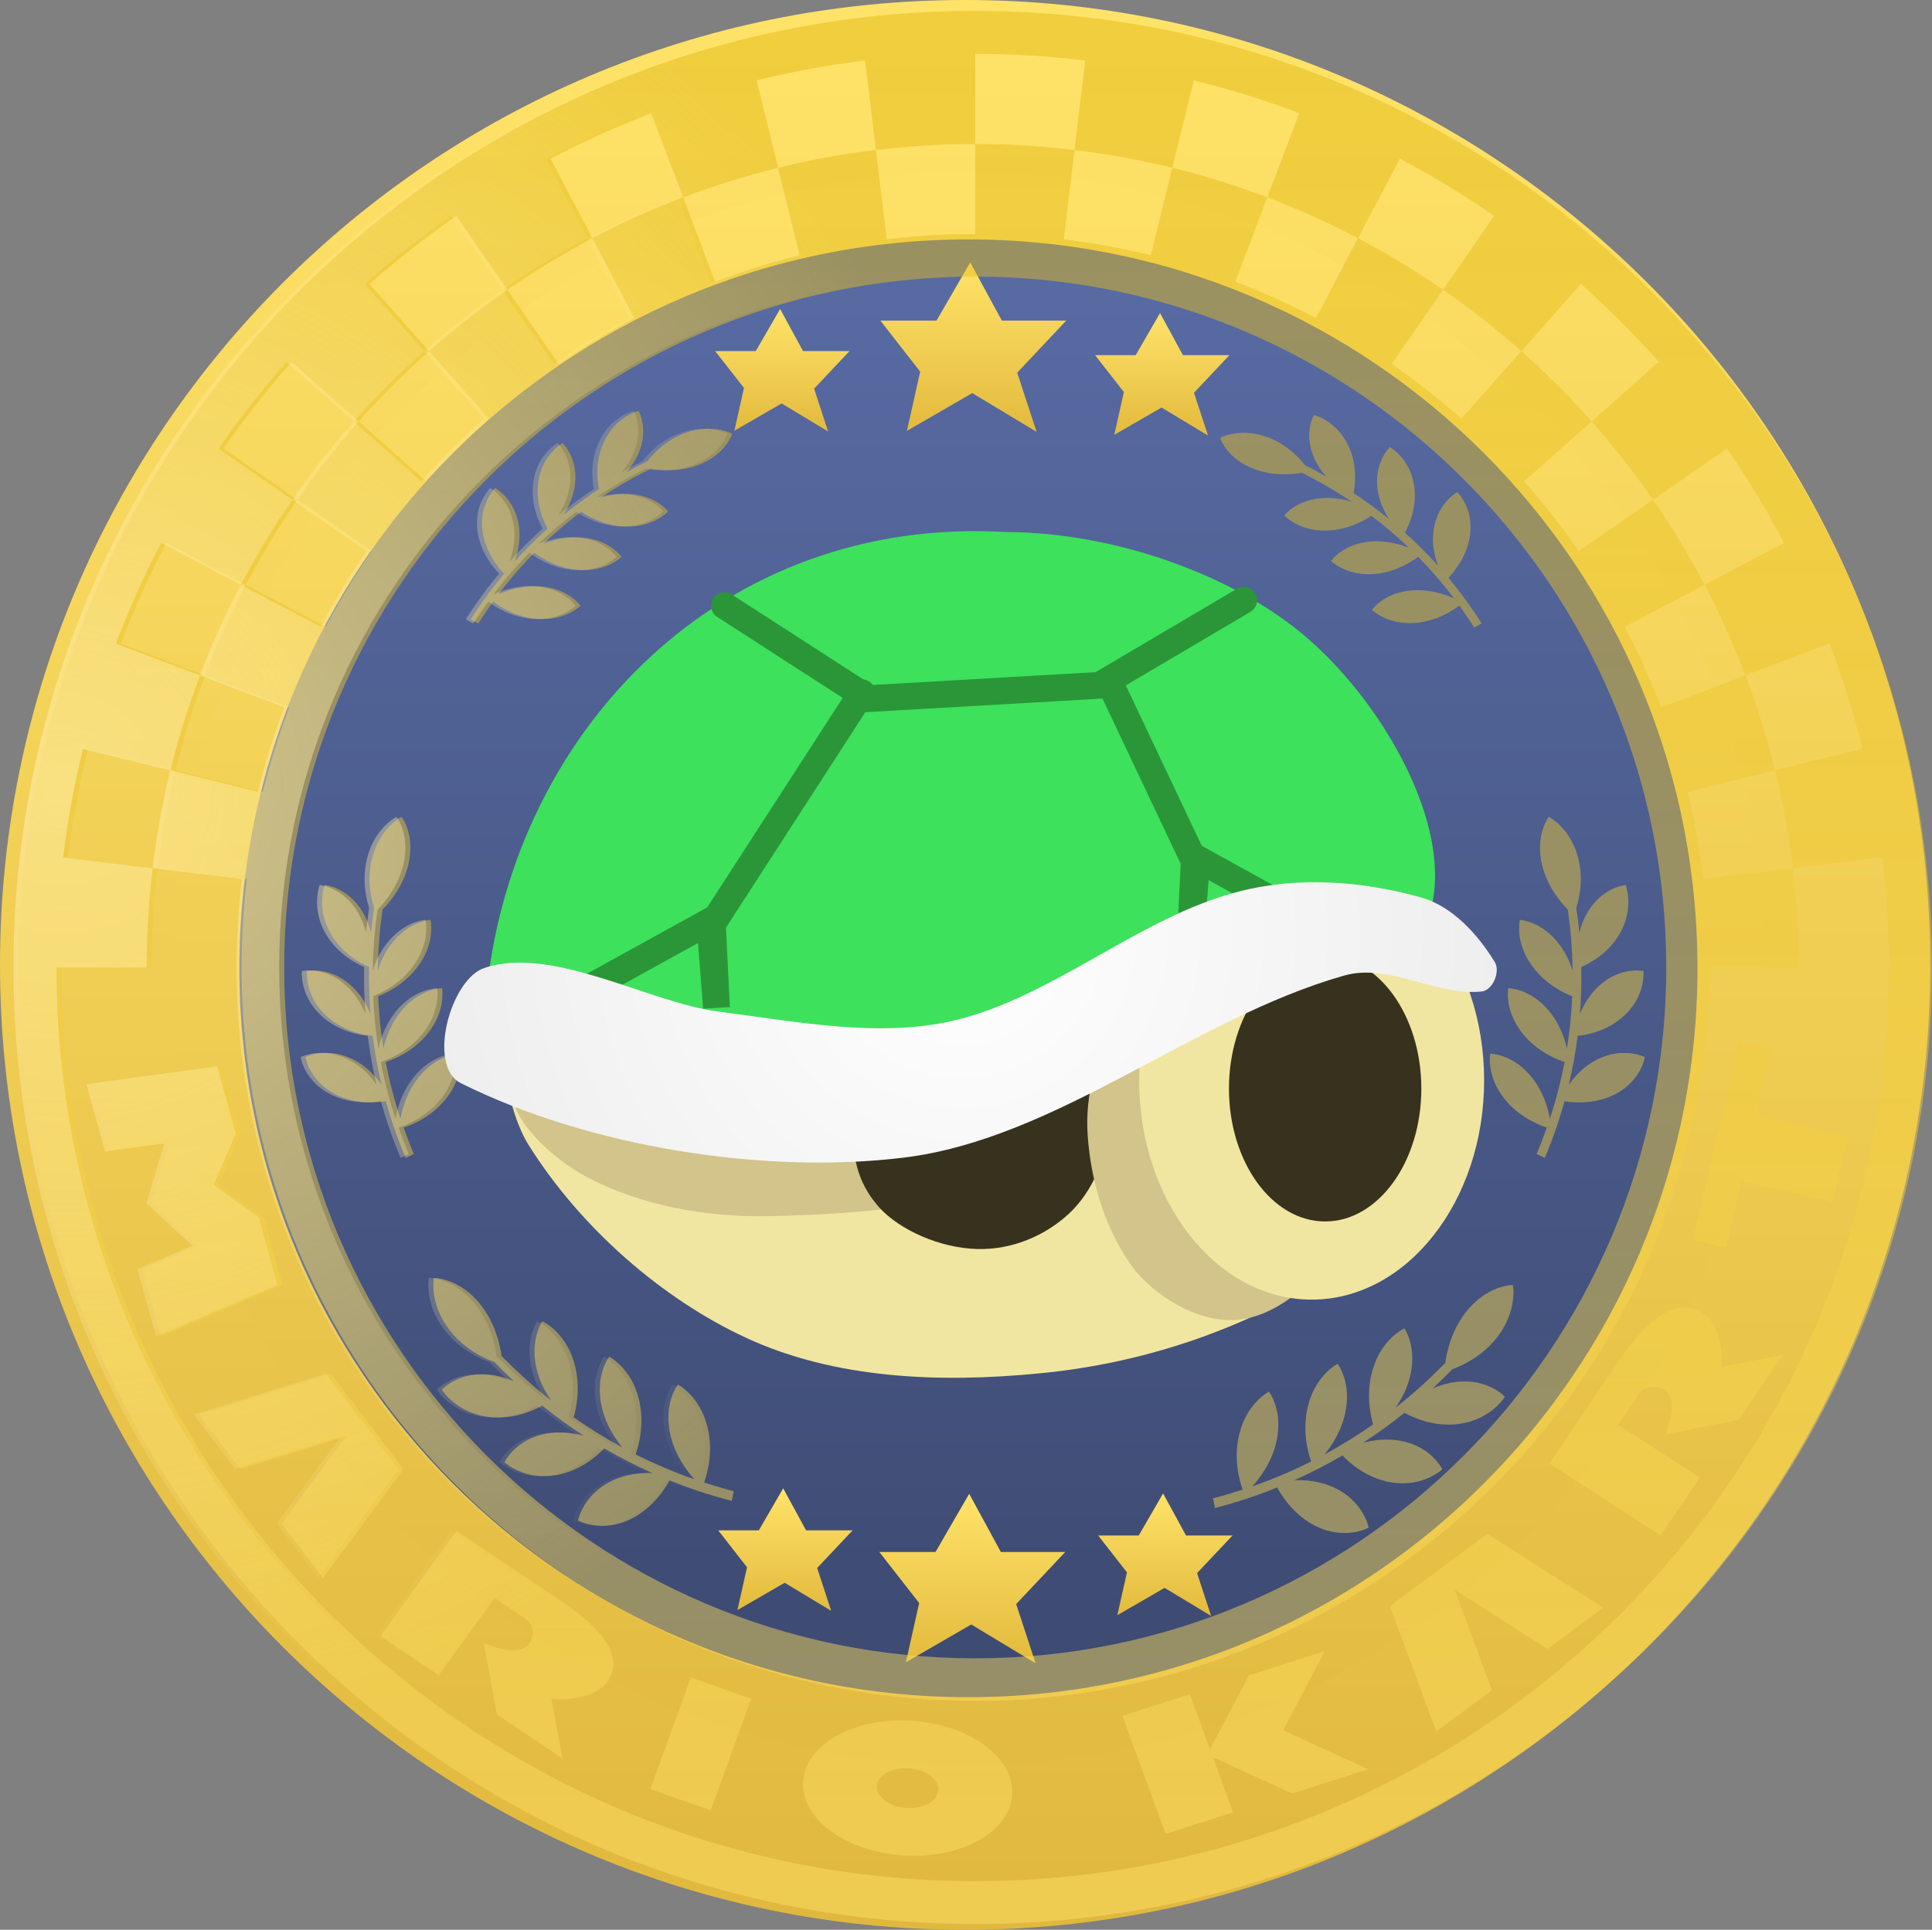 <svg version="1.1" xmlns="http://www.w3.org/2000/svg" xmlns:xlink="http://www.w3.org/1999/xlink" width="94.586" height="94.5" viewBox="0,0,94.586,94.5"><rect x="0" y="0" width="94.586" height="94.5" fill="#808080" stroke="none"/><defs><linearGradient x1="238.75" y1="145.495" x2="238.75" y2="213.256" gradientUnits="userSpaceOnUse" id="color-1"><stop offset="0" stop-color="#596ca5"/><stop offset="1" stop-color="#3c4970"/></linearGradient><linearGradient x1="191.25" y1="132" x2="191.25" y2="226.5" gradientUnits="userSpaceOnUse" id="color-2"><stop offset="0" stop-color="#ffe369"/><stop offset="1" stop-color="#e1b83e"/></linearGradient><linearGradient x1="201.316" y1="142.071" x2="201.316" y2="216.764" gradientUnits="userSpaceOnUse" id="color-3"><stop offset="0" stop-color="#596ca5"/><stop offset="1" stop-color="#3c4970"/></linearGradient><linearGradient x1="201.316" y1="142.071" x2="201.316" y2="216.764" gradientUnits="userSpaceOnUse" id="color-4"><stop offset="0" stop-color="#fde066"/><stop offset="1" stop-color="#e3bb41"/></linearGradient><linearGradient x1="234.3" y1="205.15" x2="234.3" y2="213.45" gradientUnits="userSpaceOnUse" id="color-5"><stop offset="0" stop-color="#ffe369"/><stop offset="1" stop-color="#e3ba3d"/></linearGradient><linearGradient x1="245.012" y1="205.131" x2="245.012" y2="211.131" gradientUnits="userSpaceOnUse" id="color-6"><stop offset="0" stop-color="#ffe369"/><stop offset="1" stop-color="#e3ba3d"/></linearGradient><linearGradient x1="226.412" y1="204.881" x2="226.412" y2="210.881" gradientUnits="userSpaceOnUse" id="color-7"><stop offset="0" stop-color="#ffe369"/><stop offset="1" stop-color="#e3ba3d"/></linearGradient><linearGradient x1="234.35" y1="144.85" x2="234.35" y2="153.15" gradientUnits="userSpaceOnUse" id="color-8"><stop offset="0" stop-color="#ffe369"/><stop offset="1" stop-color="#e3ba3d"/></linearGradient><linearGradient x1="244.862" y1="147.331" x2="244.862" y2="153.331" gradientUnits="userSpaceOnUse" id="color-9"><stop offset="0" stop-color="#ffe369"/><stop offset="1" stop-color="#e3ba3d"/></linearGradient><linearGradient x1="226.262" y1="147.131" x2="226.262" y2="153.131" gradientUnits="userSpaceOnUse" id="color-10"><stop offset="0" stop-color="#ffe369"/><stop offset="1" stop-color="#e3ba3d"/></linearGradient><linearGradient x1="238.994" y1="132.533" x2="238.994" y2="226.217" gradientUnits="userSpaceOnUse" id="color-11"><stop offset="0" stop-color="#e0b60c" stop-opacity="0.476"/><stop offset="1" stop-color="#fde066" stop-opacity="0.476"/></linearGradient><radialGradient cx="194.302" cy="170.523" r="46.842" gradientUnits="userSpaceOnUse" id="color-12"><stop offset="0" stop-color="#ffeeab" stop-opacity="0.59"/><stop offset="1" stop-color="#ffeeab" stop-opacity="0"/></radialGradient><radialGradient cx="238.326" cy="177.732" r="40.473" gradientUnits="userSpaceOnUse" id="color-13"><stop offset="0" stop-color="#ffffff"/><stop offset="1" stop-color="#e5e5e5"/></radialGradient></defs><g transform="translate(-191.25,-132)"><g data-paper-data="{&quot;isPaintingLayer&quot;:true}" fill-rule="nonzero" stroke-linejoin="miter" stroke-miterlimit="10" stroke-dasharray="" stroke-dashoffset="0" style="mix-blend-mode: normal"><path d="M238.75,145.495c18.652,0 33.881,15.225 33.881,33.881c0,18.652 -15.228,33.881 -33.881,33.881c-18.656,0 -33.881,-15.228 -33.881,-33.881c0,-18.656 15.224,-33.881 33.881,-33.881z" data-paper-data="{&quot;noHover&quot;:false,&quot;origItem&quot;:[&quot;Path&quot;,{&quot;applyMatrix&quot;:true,&quot;segments&quot;:[[[409.83892,358.75142],[0,-37.3124],[0,37.30451]],[[477.5,426.4125],[-37.31234,0],[37.30464,0]],[[545.16115,358.75142],[0,37.30451],[0,-37.3124]],[[477.5,291.08902],[37.30464,0],[-37.31227,0]]],&quot;closed&quot;:true,&quot;fillColor&quot;:[0,0,0,1]}]}" fill="url(#color-1)" stroke="none" stroke-width="0.5" stroke-linecap="butt"/><path d="M238.5,132c13.036,0 24.848,5.295 33.402,13.848c8.553,8.554 13.848,20.366 13.848,33.402c0,13.036 -5.295,24.848 -13.848,33.402c-8.554,8.553 -20.366,13.848 -33.402,13.848c-13.036,0 -24.848,-5.295 -33.402,-13.848c-8.553,-8.554 -13.848,-20.366 -13.848,-33.402c0,-13.036 5.295,-24.848 13.848,-33.402c8.554,-8.553 20.366,-13.848 33.402,-13.848z" fill="url(#color-2)" stroke="none" stroke-width="1" stroke-linecap="butt"/><path d="M238.662,142.071c10.304,0 19.641,4.185 26.401,10.945c6.76,6.76 10.945,16.097 10.945,26.401c0,10.304 -4.185,19.641 -10.945,26.401c-6.76,6.76 -16.097,10.945 -26.401,10.945c-10.304,0 -19.641,-4.185 -26.401,-10.945c-6.76,-6.76 -10.945,-16.097 -10.945,-26.401c0,-10.304 4.185,-19.641 10.945,-26.401c6.76,-6.76 16.097,-10.945 26.401,-10.945z" fill="url(#color-3)" stroke="url(#color-4)" stroke-width="3.307" stroke-linecap="butt"/><path d="M237.05,208l1.65,-2.85l1.55,2.85h3.15l-2.4,2.55l0.95,2.9l-3.15,-1.9l-3.2,1.85l0.65,-2.9l-1.95,-2.5z" fill="url(#color-5)" stroke="none" stroke-width="1" stroke-linecap="round"/><path d="M247,207.191l1.193,-2.06l1.121,2.06h2.277l-1.735,1.843l0.687,2.096l-2.277,-1.373l-2.313,1.337l0.47,-2.096l-1.41,-1.807z" fill="url(#color-6)" stroke="none" stroke-width="0.723" stroke-linecap="round"/><path d="M228.4,206.941l1.193,-2.06l1.121,2.06h2.277l-1.735,1.843l0.687,2.096l-2.277,-1.373l-2.313,1.337l0.47,-2.096l-1.41,-1.807z" fill="url(#color-7)" stroke="none" stroke-width="0.723" stroke-linecap="round"/><path d="M237.1,147.7l1.65,-2.85l1.55,2.85h3.15l-2.4,2.55l0.95,2.9l-3.15,-1.9l-3.2,1.85l0.65,-2.9l-1.95,-2.5z" fill="url(#color-8)" stroke="none" stroke-width="1" stroke-linecap="round"/><path d="M246.85,149.391l1.193,-2.06l1.121,2.06h2.277l-1.735,1.843l0.687,2.096l-2.277,-1.373l-2.313,1.337l0.47,-2.096l-1.41,-1.807z" fill="url(#color-9)" stroke="none" stroke-width="0.723" stroke-linecap="round"/><path d="M228.25,149.191l1.193,-2.06l1.121,2.06h2.277l-1.735,1.843l0.687,2.096l-2.277,-1.373l-2.313,1.337l0.47,-2.096l-1.41,-1.807z" fill="url(#color-10)" stroke="none" stroke-width="0.723" stroke-linecap="round"/><g stroke="none" stroke-width="1" stroke-linecap="butt"><path d="M225.072,214.143l2.953,1.042l-1.98,5.469l-2.953,-1.042zM220.969,214.364c-0.747,1.031 -2.722,0.833 -2.722,0.833l0.538,2.916l-3.208,-2.159l-0.645,-3.502c0,0 0.884,0.441 1.682,0.339c0.799,-0.101 0.927,-1.141 0.405,-1.492l-1.556,-1.046l-2.738,3.783l-2.853,-1.919l3.733,-5.159l2.14,1.441l0.713,0.479l2.162,1.453c1.426,0.96 3.431,2.538 2.35,4.034zM277.248,186.619l4.475,1.01l-0.74,3.23l-4.475,-1.011l-0.742,3.229l-1.627,-0.369l0.742,-3.227l0.74,-3.227l0.742,-3.23l1.627,0.367zM285.836,179.376c0,25.827 -21.015,46.841 -46.842,46.841c-25.832,0 -46.842,-21.014 -46.842,-46.841c0,-25.833 21.011,-46.843 46.842,-46.843c25.827,0 46.843,21.01 46.842,46.843zM283.731,179.376c0,-1.825 -0.112,-3.623 -0.325,-5.392l-4.385,0.531c-0.189,-1.613 -0.485,-3.214 -0.869,-4.793l4.282,-1.052c-0.435,-1.764 -0.974,-3.486 -1.612,-5.16l-4.12,1.563c-0.575,-1.518 -1.246,-3 -1.998,-4.438l3.893,-2.049c-0.843,-1.599 -1.779,-3.142 -2.801,-4.62l-3.615,2.505c-0.926,-1.338 -1.931,-2.618 -3.006,-3.834l3.285,-2.916c-1.194,-1.347 -2.466,-2.621 -3.813,-3.814l-2.914,3.289c-1.22,-1.078 -2.499,-2.086 -3.832,-3.011l2.497,-3.615c-1.477,-1.022 -3.018,-1.959 -4.615,-2.8l-2.046,3.893c-1.441,-0.754 -2.924,-1.424 -4.442,-2l1.564,-4.118c-1.675,-0.637 -3.397,-1.176 -5.161,-1.61l-1.052,4.282c-1.578,-0.387 -3.178,-0.681 -4.792,-0.869l0.529,-4.385c-1.767,-0.213 -3.563,-0.325 -5.387,-0.325v4.415c-1.624,0 -3.251,0.098 -4.863,0.295l-0.53,-4.385c-1.805,0.219 -3.578,0.545 -5.311,0.972l1.053,4.282c-1.578,0.389 -3.135,0.874 -4.649,1.447l-1.565,-4.118c-1.695,0.644 -3.339,1.389 -4.928,2.227l2.051,3.891c-1.438,0.758 -2.829,1.603 -4.164,2.523l-2.502,-3.613c-1.482,1.026 -2.9,2.14 -4.245,3.334l2.916,3.29c-1.215,1.075 -2.367,2.226 -3.445,3.441l-3.287,-2.914c-1.193,1.345 -2.307,2.763 -3.333,4.244l3.615,2.505c-0.925,1.332 -1.767,2.723 -2.524,4.165l-3.892,-2.049c-0.838,1.587 -1.581,3.231 -2.226,4.925l4.117,1.562c-0.575,1.516 -1.059,3.07 -1.447,4.648l-4.28,-1.052c-0.427,1.734 -0.755,3.508 -0.972,5.315l4.383,0.531c-0.198,1.61 -0.292,3.236 -0.293,4.859h-4.415v0.002c0,24.667 20.066,44.738 44.737,44.738c24.667,0 44.737,-20.071 44.737,-44.738zM211.005,203.944l-3.935,5.333l-2.03,-2.672l3.148,-4.267l-5.178,1.596l-2.031,-2.671l6.474,-1.993l1.522,2.002l0.509,0.669zM240.801,219.96c-0.175,1.818 -2.606,3.109 -5.431,2.89c-2.823,-0.222 -4.972,-1.87 -4.797,-3.686c0.174,-1.817 2.607,-3.111 5.431,-2.89c2.823,0.221 4.972,1.87 4.796,3.686zM237.19,219.679c0.052,-0.534 -0.58,-1.02 -1.41,-1.083c-0.83,-0.066 -1.546,0.314 -1.598,0.848c-0.051,0.535 0.58,1.022 1.411,1.086c0.831,0.065 1.545,-0.318 1.596,-0.85zM275.536,198.939l3.012,-0.594l-2.162,3.179l-3.617,0.715c0,0 0.436,-0.873 0.311,-1.649c-0.124,-0.776 -1.205,-0.876 -1.556,-0.358l-1.05,1.541l3.99,2.58l-1.922,2.827l-5.439,-3.517l1.441,-2.12l0.482,-0.707l1.456,-2.143c0.962,-1.414 2.551,-3.406 4.126,-2.388c1.088,0.702 0.93,2.633 0.93,2.633zM264.066,207.112l5.676,3.613l-2.724,2.022l-4.542,-2.891l1.814,4.915l-2.725,2.02l-2.268,-6.142l2.042,-1.516l0.683,-0.505zM254.072,216.735l4.161,1.901l-3.719,1.188l-3.882,-1.774l0.99,2.699l-3.304,1.054l-2.122,-5.782l3.305,-1.055l0.99,2.698l1.9,-3.623l3.72,-1.188zM205.076,194.915l-5.947,2.526l-0.907,-3.294l2.698,-1.144l-2.259,-2.077l0.877,-2.938l-2.905,0.397l-0.906,-3.292l6.4,-0.878l0.908,3.292l-1.08,2.512l2.213,1.604zM250.982,153.444c0,0 0.971,-0.54 2.332,-0.034c0.932,0.349 1.542,1.001 1.834,1.377c0.327,0.161 0.667,0.339 1.017,0.536c-0.203,-0.234 -0.396,-0.509 -0.545,-0.825c-0.589,-1.254 -0.045,-2.177 -0.045,-2.177c0,0 1.103,0.257 1.692,1.511c0.451,0.958 0.329,1.915 0.247,2.313c0.571,0.377 1.154,0.798 1.74,1.275c-0.24,-0.372 -0.472,-0.857 -0.555,-1.422c-0.201,-1.351 0.596,-2.101 0.596,-2.101c0,0 0.986,0.533 1.188,1.887c0.156,1.052 -0.259,1.954 -0.452,2.302c0.546,0.489 1.088,1.025 1.618,1.614c-0.165,-0.443 -0.305,-1.051 -0.217,-1.719c0.182,-1.353 1.161,-1.882 1.161,-1.882c0,0 0.807,0.751 0.627,2.104c-0.139,1.031 -0.767,1.789 -1.058,2.091c0.567,0.681 1.115,1.422 1.629,2.235l-0.366,0.201c-0.237,-0.375 -0.482,-0.731 -0.73,-1.075c-0.324,0.247 -1.116,0.769 -2.164,0.849c-1.383,0.105 -2.112,-0.641 -2.112,-0.641c0,0 0.576,-0.846 1.957,-0.951c0.866,-0.066 1.619,0.19 2.062,0.391c-0.567,-0.748 -1.157,-1.424 -1.758,-2.037c-0.331,0.25 -1.119,0.762 -2.156,0.842c-1.379,0.105 -2.111,-0.64 -2.111,-0.64c0,0 0.577,-0.847 1.958,-0.952c0.744,-0.057 1.403,0.127 1.855,0.307c-0.609,-0.584 -1.226,-1.104 -1.838,-1.567c-0.35,0.238 -1.157,0.7 -2.186,0.726c-1.388,0.038 -2.075,-0.743 -2.075,-0.743c0,0 0.624,-0.817 2.01,-0.855c0.483,-0.014 0.922,0.072 1.292,0.187c-0.857,-0.576 -1.685,-1.044 -2.44,-1.419c-0.486,0.086 -1.401,0.167 -2.33,-0.181c-1.361,-0.507 -1.676,-1.529 -1.676,-1.529zM213.78,183.598c0,0 0.212,1.09 -0.719,2.237c-0.703,0.87 -1.64,1.247 -2.051,1.381c0.151,0.426 0.314,0.855 0.498,1.29l-0.398,0.199c-0.4,-0.942 -0.718,-1.869 -0.97,-2.779c-0.441,0.072 -1.483,0.163 -2.47,-0.339c-1.292,-0.66 -1.46,-1.822 -1.46,-1.822c0,0 1.055,-0.537 2.346,0.123c0.64,0.327 1.086,0.818 1.375,1.23c-0.196,-0.819 -0.337,-1.62 -0.435,-2.393c-0.421,-0.043 -1.459,-0.223 -2.287,-0.997c-1.063,-0.994 -0.933,-2.179 -0.933,-2.179c0,0 1.139,-0.245 2.201,0.747c0.444,0.416 0.727,0.912 0.908,1.346c-0.063,-0.8 -0.079,-1.565 -0.063,-2.293c-0.4,-0.168 -1.309,-0.641 -1.876,-1.614c-0.74,-1.274 -0.299,-2.396 -0.299,-2.396c0,0 1.138,0.084 1.878,1.357c0.187,0.323 0.31,0.656 0.393,0.975c0.039,-0.425 0.089,-0.83 0.145,-1.214c-0.152,-0.482 -0.354,-1.41 -0.095,-2.436c0.379,-1.498 1.439,-2.022 1.439,-2.022c0,0 0.702,0.894 0.323,2.392c-0.258,1.024 -0.88,1.775 -1.25,2.149c-0.13,0.886 -0.221,1.895 -0.235,2.993c0.123,-0.394 0.312,-0.831 0.617,-1.244c0.871,-1.192 1.963,-1.243 1.963,-1.243c0,0 0.268,1.073 -0.604,2.264c-0.645,0.883 -1.538,1.312 -1.958,1.474c0.035,0.815 0.116,1.67 0.258,2.557c0.116,-0.503 0.354,-1.191 0.854,-1.81c0.928,-1.145 2.018,-1.138 2.018,-1.138c0,0 0.211,1.091 -0.716,2.235c-0.698,0.859 -1.622,1.241 -2.04,1.377c0.17,0.897 0.405,1.824 0.719,2.771c0.091,-0.509 0.323,-1.322 0.904,-2.04c0.927,-1.147 2.018,-1.139 2.018,-1.139zM266.979,187.216c-0.412,-0.134 -1.349,-0.511 -2.053,-1.381c-0.929,-1.147 -0.718,-2.237 -0.718,-2.237c0,0 1.091,-0.008 2.019,1.139c0.581,0.718 0.811,1.531 0.902,2.04c0.313,-0.947 0.548,-1.874 0.72,-2.771c-0.419,-0.137 -1.345,-0.519 -2.041,-1.377c-0.928,-1.145 -0.716,-2.235 -0.716,-2.235c0,0 1.089,-0.006 2.018,1.138c0.5,0.619 0.739,1.306 0.853,1.81c0.143,-0.888 0.223,-1.742 0.258,-2.557c-0.418,-0.161 -1.312,-0.591 -1.957,-1.474c-0.872,-1.19 -0.604,-2.264 -0.604,-2.264c0,0 1.092,0.05 1.963,1.243c0.304,0.413 0.495,0.85 0.618,1.244c-0.015,-1.099 -0.105,-2.107 -0.235,-2.993c-0.37,-0.374 -0.992,-1.125 -1.252,-2.149c-0.379,-1.498 0.324,-2.392 0.324,-2.392c0,0 1.061,0.524 1.439,2.022c0.26,1.026 0.057,1.954 -0.095,2.436c0.056,0.384 0.107,0.789 0.147,1.214c0.08,-0.318 0.204,-0.652 0.391,-0.975c0.741,-1.274 1.879,-1.357 1.879,-1.357c0,0 0.442,1.122 -0.299,2.396c-0.567,0.973 -1.478,1.447 -1.876,1.614c0.017,0.728 -0.001,1.492 -0.063,2.293c0.179,-0.434 0.463,-0.93 0.908,-1.346c1.061,-0.993 2.199,-0.747 2.199,-0.747c0,0 0.131,1.184 -0.931,2.179c-0.827,0.775 -1.867,0.954 -2.288,0.997c-0.098,0.773 -0.24,1.574 -0.434,2.393c0.289,-0.412 0.735,-0.904 1.374,-1.23c1.292,-0.66 2.347,-0.123 2.347,-0.123c0,0 -0.168,1.162 -1.461,1.822c-0.985,0.502 -2.029,0.411 -2.47,0.339c-0.252,0.91 -0.569,1.836 -0.968,2.779l-0.399,-0.199c0.186,-0.434 0.347,-0.864 0.5,-1.29zM214.299,162.329c0.513,-0.813 1.061,-1.554 1.629,-2.235c-0.292,-0.302 -0.919,-1.061 -1.058,-2.091c-0.181,-1.352 0.628,-2.104 0.628,-2.104c0,0 0.978,0.529 1.159,1.882c0.088,0.667 -0.052,1.276 -0.216,1.719c0.529,-0.589 1.072,-1.125 1.616,-1.614c-0.19,-0.349 -0.607,-1.25 -0.451,-2.302c0.2,-1.354 1.187,-1.887 1.187,-1.887c0,0 0.798,0.75 0.597,2.101c-0.085,0.565 -0.316,1.05 -0.555,1.422c0.584,-0.476 1.168,-0.898 1.738,-1.275c-0.082,-0.398 -0.204,-1.355 0.247,-2.313c0.59,-1.254 1.692,-1.511 1.692,-1.511c0,0 0.545,0.923 -0.045,2.177c-0.149,0.316 -0.341,0.591 -0.544,0.825c0.35,-0.198 0.691,-0.375 1.017,-0.536c0.291,-0.377 0.901,-1.029 1.834,-1.377c1.36,-0.507 2.33,0.034 2.33,0.034c0,0 -0.316,1.021 -1.674,1.529c-0.929,0.347 -1.845,0.267 -2.331,0.181c-0.755,0.375 -1.582,0.842 -2.44,1.419c0.371,-0.115 0.81,-0.201 1.291,-0.187c1.388,0.037 2.011,0.855 2.011,0.855c0,0 -0.687,0.781 -2.074,0.743c-1.028,-0.026 -1.836,-0.489 -2.184,-0.726c-0.613,0.463 -1.23,0.982 -1.84,1.567c0.451,-0.18 1.111,-0.363 1.856,-0.307c1.381,0.105 1.958,0.952 1.958,0.952c0,0 -0.731,0.746 -2.111,0.64c-1.037,-0.08 -1.826,-0.592 -2.156,-0.842c-0.603,0.613 -1.192,1.289 -1.758,2.037c0.443,-0.201 1.194,-0.457 2.062,-0.391c1.38,0.105 1.957,0.951 1.957,0.951c0,0 -0.729,0.746 -2.112,0.641c-1.05,-0.079 -1.842,-0.602 -2.164,-0.849c-0.249,0.343 -0.494,0.7 -0.732,1.075zM203.341,175.037l-4.375,-0.523c0.19,-1.613 0.483,-3.214 0.869,-4.793l4.287,1.055c0.349,-1.413 0.781,-2.794 1.291,-4.136l-4.131,-1.567c0.576,-1.518 1.246,-3 2.001,-4.438l3.914,2.057c0.676,-1.282 1.427,-2.519 2.247,-3.705l-3.637,-2.516c0.922,-1.338 1.931,-2.618 3.005,-3.834l3.311,2.937c0.961,-1.084 1.986,-2.11 3.068,-3.07l-2.934,-3.308c1.216,-1.078 2.495,-2.086 3.832,-3.011l2.514,3.642c1.186,-0.821 2.424,-1.573 3.706,-2.248l-2.057,-3.916c1.435,-0.754 2.923,-1.424 4.441,-2l1.565,4.133c1.341,-0.512 2.722,-0.945 4.136,-1.294l-1.052,-4.287c1.576,-0.387 3.179,-0.681 4.788,-0.869l0.531,4.375c1.42,-0.171 2.865,-0.262 4.333,-0.262v-4.408c1.623,0 3.246,0.098 4.859,0.295l-0.525,4.375c1.451,0.176 2.872,0.437 4.264,0.78l1.052,-4.287c1.574,0.389 3.13,0.874 4.649,1.447l-1.566,4.132c1.358,0.516 2.676,1.113 3.95,1.784l2.058,-3.916c1.434,0.758 2.826,1.603 4.164,2.523l-2.517,3.642c1.193,0.824 2.332,1.718 3.411,2.677l2.938,-3.308c1.214,1.075 2.365,2.226 3.442,3.441l-3.309,2.937c0.958,1.082 1.853,2.22 2.677,3.413l3.638,-2.515c0.922,1.332 1.766,2.723 2.523,4.165l-3.912,2.057c0.67,1.273 1.266,2.59 1.783,3.947l4.128,-1.566c0.576,1.516 1.061,3.07 1.449,4.648l-4.285,1.053c0.344,1.391 0.605,2.814 0.78,4.263l4.375,-0.523c0.197,1.61 0.287,3.236 0.291,4.859h-4.402v0.002c0,19.803 -16.113,35.916 -35.916,35.916c-19.806,0 -35.915,-16.113 -35.915,-35.916c0,-1.469 0.09,-2.916 0.261,-4.338zM205.163,179.376c0,18.652 15.174,33.831 33.831,33.831c18.652,0 33.831,-15.178 33.831,-33.831c0,-18.656 -15.178,-33.831 -33.831,-33.831c-18.656,0 -33.831,15.175 -33.831,33.831zM261.4,199.986c0.329,-0.142 0.701,-0.258 1.104,-0.31c1.594,-0.206 2.421,0.726 2.421,0.726c0,0 -0.675,1.125 -2.271,1.33c-1.217,0.156 -2.232,-0.317 -2.644,-0.549c-0.616,0.497 -1.291,0.991 -2.025,1.469c0.496,-0.133 1.113,-0.217 1.767,-0.108c1.566,0.258 2.11,1.406 2.11,1.406c0,0 -0.939,0.9 -2.504,0.64c-1.22,-0.201 -2.067,-0.981 -2.384,-1.316c-0.734,0.428 -1.52,0.838 -2.358,1.212c0.549,-0.025 1.27,0.037 1.977,0.372c1.429,0.681 1.665,1.949 1.665,1.949c0,0 -1.116,0.626 -2.546,-0.054c-1.09,-0.52 -1.704,-1.483 -1.934,-1.911c-0.954,0.384 -1.967,0.726 -3.048,1.006l-0.093,-0.477c0.498,-0.128 0.979,-0.273 1.449,-0.426c-0.159,-0.444 -0.454,-1.505 -0.17,-2.692c0.374,-1.565 1.459,-2.105 1.459,-2.105c0,0 0.728,0.937 0.354,2.501c-0.235,0.98 -0.786,1.72 -1.164,2.135c1.028,-0.358 1.984,-0.769 2.875,-1.218c-0.16,-0.453 -0.444,-1.506 -0.165,-2.679c0.376,-1.563 1.46,-2.104 1.46,-2.104c0,0 0.729,0.937 0.355,2.501c-0.202,0.843 -0.638,1.507 -0.999,1.942c0.862,-0.467 1.656,-0.965 2.384,-1.476c-0.138,-0.47 -0.36,-1.525 -0.025,-2.672c0.451,-1.546 1.557,-2.027 1.557,-2.027c0,0 0.682,0.979 0.23,2.524c-0.156,0.537 -0.407,0.992 -0.666,1.361c0.942,-0.744 1.752,-1.491 2.434,-2.193c0.077,-0.568 0.314,-1.606 1.028,-2.51c1.044,-1.322 2.284,-1.308 2.284,-1.308c0,0 0.252,1.265 -0.791,2.587c-0.716,0.906 -1.654,1.348 -2.172,1.538c-0.295,0.303 -0.612,0.615 -0.954,0.934zM225.891,201.904c0.285,1.187 -0.009,2.248 -0.169,2.692c0.47,0.153 0.949,0.298 1.447,0.426l-0.092,0.477c-1.082,-0.28 -2.095,-0.622 -3.049,-1.006c-0.229,0.427 -0.844,1.391 -1.934,1.911c-1.43,0.68 -2.546,0.054 -2.546,0.054c0,0 0.238,-1.268 1.667,-1.949c0.706,-0.336 1.428,-0.397 1.977,-0.372c-0.839,-0.374 -1.626,-0.784 -2.359,-1.212c-0.318,0.334 -1.163,1.114 -2.383,1.316c-1.566,0.26 -2.503,-0.64 -2.503,-0.64c0,0 0.544,-1.148 2.11,-1.406c0.655,-0.108 1.27,-0.025 1.767,0.108c-0.735,-0.478 -1.408,-0.972 -2.026,-1.469c-0.412,0.232 -1.425,0.705 -2.643,0.549c-1.596,-0.205 -2.271,-1.33 -2.271,-1.33c0,0 0.828,-0.932 2.421,-0.726c0.404,0.052 0.775,0.168 1.105,0.31c-0.342,-0.319 -0.66,-0.631 -0.954,-0.934c-0.518,-0.189 -1.456,-0.632 -2.172,-1.538c-1.044,-1.322 -0.792,-2.587 -0.792,-2.587c0,0 1.24,-0.014 2.285,1.308c0.713,0.904 0.949,1.942 1.028,2.51c0.681,0.702 1.491,1.449 2.433,2.193c-0.26,-0.369 -0.51,-0.824 -0.666,-1.361c-0.452,-1.545 0.229,-2.524 0.229,-2.524c0,0 1.108,0.481 1.558,2.027c0.336,1.147 0.112,2.202 -0.025,2.672c0.729,0.511 1.521,1.01 2.384,1.476c-0.36,-0.434 -0.796,-1.099 -0.998,-1.942c-0.374,-1.565 0.355,-2.501 0.355,-2.501c0,0 1.084,0.541 1.459,2.104c0.279,1.173 -0.005,2.227 -0.165,2.679c0.892,0.449 1.849,0.86 2.876,1.218c-0.38,-0.415 -0.93,-1.155 -1.166,-2.135c-0.374,-1.565 0.356,-2.501 0.356,-2.501c0,0 1.084,0.54 1.457,2.105z" fill="url(#color-11)"/><path d="M224.828,214.143l2.953,1.042l-1.98,5.469l-2.953,-1.042zM220.725,214.364c-0.747,1.031 -2.722,0.833 -2.722,0.833l0.538,2.916l-3.208,-2.159l-0.645,-3.502c0,0 0.884,0.441 1.682,0.339c0.799,-0.101 0.927,-1.141 0.405,-1.492l-1.556,-1.046l-2.738,3.783l-2.853,-1.919l3.733,-5.159l2.14,1.441l0.713,0.479l2.162,1.453c1.426,0.96 3.431,2.538 2.35,4.034zM277.004,186.619l4.475,1.01l-0.74,3.23l-4.475,-1.011l-0.742,3.229l-1.627,-0.369l0.742,-3.227l0.74,-3.227l0.742,-3.23l1.627,0.367zM285.592,179.376c0,25.827 -21.015,46.841 -46.842,46.841c-25.832,0 -46.842,-21.014 -46.842,-46.841c0,-25.833 21.011,-46.843 46.842,-46.843c25.827,0 46.843,21.01 46.842,46.843zM283.487,179.376c0,-1.825 -0.112,-3.623 -0.325,-5.392l-4.385,0.531c-0.189,-1.613 -0.485,-3.214 -0.869,-4.793l4.282,-1.052c-0.435,-1.764 -0.974,-3.486 -1.612,-5.16l-4.12,1.563c-0.575,-1.518 -1.246,-3 -1.998,-4.438l3.893,-2.049c-0.843,-1.599 -1.779,-3.142 -2.801,-4.62l-3.615,2.505c-0.926,-1.338 -1.931,-2.618 -3.006,-3.834l3.285,-2.916c-1.194,-1.347 -2.466,-2.621 -3.813,-3.814l-2.914,3.289c-1.22,-1.078 -2.499,-2.086 -3.832,-3.011l2.497,-3.615c-1.477,-1.022 -3.018,-1.959 -4.615,-2.8l-2.046,3.893c-1.441,-0.754 -2.924,-1.424 -4.442,-2l1.564,-4.118c-1.675,-0.637 -3.397,-1.176 -5.161,-1.61l-1.052,4.282c-1.578,-0.387 -3.178,-0.681 -4.792,-0.869l0.529,-4.385c-1.767,-0.213 -3.563,-0.325 -5.387,-0.325v4.415c-1.624,0 -3.251,0.098 -4.863,0.295l-0.53,-4.385c-1.805,0.219 -3.578,0.545 -5.311,0.972l1.053,4.282c-1.578,0.389 -3.135,0.874 -4.649,1.447l-1.565,-4.118c-1.695,0.644 -3.339,1.389 -4.928,2.227l2.051,3.891c-1.438,0.758 -2.829,1.603 -4.164,2.523l-2.502,-3.613c-1.482,1.026 -2.9,2.14 -4.245,3.334l2.916,3.29c-1.215,1.075 -2.367,2.226 -3.445,3.441l-3.287,-2.914c-1.193,1.345 -2.307,2.763 -3.333,4.244l3.615,2.505c-0.925,1.332 -1.767,2.723 -2.524,4.165l-3.892,-2.049c-0.838,1.587 -1.581,3.231 -2.226,4.925l4.117,1.562c-0.575,1.516 -1.059,3.07 -1.447,4.648l-4.28,-1.052c-0.427,1.734 -0.755,3.508 -0.972,5.315l4.383,0.531c-0.198,1.61 -0.292,3.236 -0.293,4.859h-4.415v0.002c0,24.667 20.066,44.738 44.737,44.738c24.667,0 44.737,-20.071 44.737,-44.738zM210.761,203.944l-3.935,5.333l-2.03,-2.672l3.148,-4.267l-5.178,1.596l-2.031,-2.671l6.474,-1.993l1.522,2.002l0.509,0.669zM240.557,219.96c-0.175,1.818 -2.606,3.109 -5.431,2.89c-2.823,-0.222 -4.972,-1.87 -4.797,-3.686c0.174,-1.817 2.607,-3.111 5.431,-2.89c2.823,0.221 4.972,1.87 4.796,3.686zM236.946,219.679c0.052,-0.534 -0.58,-1.02 -1.41,-1.083c-0.83,-0.066 -1.546,0.314 -1.598,0.848c-0.051,0.535 0.58,1.022 1.411,1.086c0.831,0.065 1.545,-0.318 1.596,-0.85zM275.292,198.939l3.012,-0.594l-2.162,3.179l-3.617,0.715c0,0 0.436,-0.873 0.311,-1.649c-0.124,-0.776 -1.205,-0.876 -1.556,-0.358l-1.05,1.541l3.99,2.58l-1.922,2.827l-5.439,-3.517l1.441,-2.12l0.482,-0.707l1.456,-2.143c0.962,-1.414 2.551,-3.406 4.126,-2.388c1.088,0.702 0.93,2.633 0.93,2.633zM263.822,207.112l5.676,3.613l-2.724,2.022l-4.542,-2.891l1.814,4.915l-2.725,2.02l-2.268,-6.142l2.042,-1.516l0.683,-0.505zM253.828,216.735l4.161,1.901l-3.719,1.188l-3.882,-1.774l0.99,2.699l-3.304,1.054l-2.122,-5.782l3.305,-1.055l0.99,2.698l1.9,-3.623l3.72,-1.188zM204.832,194.915l-5.947,2.526l-0.907,-3.294l2.698,-1.144l-2.259,-2.077l0.877,-2.938l-2.905,0.397l-0.906,-3.292l6.4,-0.878l0.908,3.292l-1.08,2.512l2.213,1.604zM250.738,153.444c0,0 0.971,-0.54 2.332,-0.034c0.932,0.349 1.542,1.001 1.834,1.377c0.327,0.161 0.667,0.339 1.017,0.536c-0.203,-0.234 -0.396,-0.509 -0.545,-0.825c-0.589,-1.254 -0.045,-2.177 -0.045,-2.177c0,0 1.103,0.257 1.692,1.511c0.451,0.958 0.329,1.915 0.247,2.313c0.571,0.377 1.154,0.798 1.74,1.275c-0.24,-0.372 -0.472,-0.857 -0.555,-1.422c-0.201,-1.351 0.596,-2.101 0.596,-2.101c0,0 0.986,0.533 1.188,1.887c0.156,1.052 -0.259,1.954 -0.452,2.302c0.546,0.489 1.088,1.025 1.618,1.614c-0.165,-0.443 -0.305,-1.051 -0.217,-1.719c0.182,-1.353 1.161,-1.882 1.161,-1.882c0,0 0.807,0.751 0.627,2.104c-0.139,1.031 -0.767,1.789 -1.058,2.091c0.567,0.681 1.115,1.422 1.629,2.235l-0.366,0.201c-0.237,-0.375 -0.482,-0.731 -0.73,-1.075c-0.324,0.247 -1.116,0.769 -2.164,0.849c-1.383,0.105 -2.112,-0.641 -2.112,-0.641c0,0 0.576,-0.846 1.957,-0.951c0.866,-0.066 1.619,0.19 2.062,0.391c-0.567,-0.748 -1.157,-1.424 -1.758,-2.037c-0.331,0.25 -1.119,0.762 -2.156,0.842c-1.379,0.105 -2.111,-0.64 -2.111,-0.64c0,0 0.577,-0.847 1.958,-0.952c0.744,-0.057 1.403,0.127 1.855,0.307c-0.609,-0.584 -1.226,-1.104 -1.838,-1.567c-0.35,0.238 -1.157,0.7 -2.186,0.726c-1.388,0.038 -2.075,-0.743 -2.075,-0.743c0,0 0.624,-0.817 2.01,-0.855c0.483,-0.014 0.922,0.072 1.292,0.187c-0.857,-0.576 -1.685,-1.044 -2.44,-1.419c-0.486,0.086 -1.401,0.167 -2.33,-0.181c-1.361,-0.507 -1.676,-1.529 -1.676,-1.529zM213.536,183.598c0,0 0.212,1.09 -0.719,2.237c-0.703,0.87 -1.64,1.247 -2.051,1.381c0.151,0.426 0.314,0.855 0.498,1.29l-0.398,0.199c-0.4,-0.942 -0.718,-1.869 -0.97,-2.779c-0.441,0.072 -1.483,0.163 -2.47,-0.339c-1.292,-0.66 -1.46,-1.822 -1.46,-1.822c0,0 1.055,-0.537 2.346,0.123c0.64,0.327 1.086,0.818 1.375,1.23c-0.196,-0.819 -0.337,-1.62 -0.435,-2.393c-0.421,-0.043 -1.459,-0.223 -2.287,-0.997c-1.063,-0.994 -0.933,-2.179 -0.933,-2.179c0,0 1.139,-0.245 2.201,0.747c0.444,0.416 0.727,0.912 0.908,1.346c-0.063,-0.8 -0.079,-1.565 -0.063,-2.293c-0.4,-0.168 -1.309,-0.641 -1.876,-1.614c-0.74,-1.274 -0.299,-2.396 -0.299,-2.396c0,0 1.138,0.084 1.878,1.357c0.187,0.323 0.31,0.656 0.393,0.975c0.039,-0.425 0.089,-0.83 0.145,-1.214c-0.152,-0.482 -0.354,-1.41 -0.095,-2.436c0.379,-1.498 1.439,-2.022 1.439,-2.022c0,0 0.702,0.894 0.323,2.392c-0.258,1.024 -0.88,1.775 -1.25,2.149c-0.13,0.886 -0.221,1.895 -0.235,2.993c0.123,-0.394 0.312,-0.831 0.617,-1.244c0.871,-1.192 1.963,-1.243 1.963,-1.243c0,0 0.268,1.073 -0.604,2.264c-0.645,0.883 -1.538,1.312 -1.958,1.474c0.035,0.815 0.116,1.67 0.258,2.557c0.116,-0.503 0.354,-1.191 0.854,-1.81c0.928,-1.145 2.018,-1.138 2.018,-1.138c0,0 0.211,1.091 -0.716,2.235c-0.698,0.859 -1.622,1.241 -2.04,1.377c0.17,0.897 0.405,1.824 0.719,2.771c0.091,-0.509 0.323,-1.322 0.904,-2.04c0.927,-1.147 2.018,-1.139 2.018,-1.139zM266.735,187.216c-0.412,-0.134 -1.349,-0.511 -2.053,-1.381c-0.929,-1.147 -0.718,-2.237 -0.718,-2.237c0,0 1.091,-0.008 2.019,1.139c0.581,0.718 0.811,1.531 0.902,2.04c0.313,-0.947 0.548,-1.874 0.72,-2.771c-0.419,-0.137 -1.345,-0.519 -2.041,-1.377c-0.928,-1.145 -0.716,-2.235 -0.716,-2.235c0,0 1.089,-0.006 2.018,1.138c0.5,0.619 0.739,1.306 0.853,1.81c0.143,-0.888 0.223,-1.742 0.258,-2.557c-0.418,-0.161 -1.312,-0.591 -1.957,-1.474c-0.872,-1.19 -0.604,-2.264 -0.604,-2.264c0,0 1.092,0.05 1.963,1.243c0.304,0.413 0.495,0.85 0.618,1.244c-0.015,-1.099 -0.105,-2.107 -0.235,-2.993c-0.37,-0.374 -0.992,-1.125 -1.252,-2.149c-0.379,-1.498 0.324,-2.392 0.324,-2.392c0,0 1.061,0.524 1.439,2.022c0.26,1.026 0.057,1.954 -0.095,2.436c0.056,0.384 0.107,0.789 0.147,1.214c0.08,-0.318 0.204,-0.652 0.391,-0.975c0.741,-1.274 1.879,-1.357 1.879,-1.357c0,0 0.442,1.122 -0.299,2.396c-0.567,0.973 -1.478,1.447 -1.876,1.614c0.017,0.728 -0.001,1.492 -0.063,2.293c0.179,-0.434 0.463,-0.93 0.908,-1.346c1.061,-0.993 2.199,-0.747 2.199,-0.747c0,0 0.131,1.184 -0.931,2.179c-0.827,0.775 -1.867,0.954 -2.288,0.997c-0.098,0.773 -0.24,1.574 -0.434,2.393c0.289,-0.412 0.735,-0.904 1.374,-1.23c1.292,-0.66 2.347,-0.123 2.347,-0.123c0,0 -0.168,1.162 -1.461,1.822c-0.985,0.502 -2.029,0.411 -2.47,0.339c-0.252,0.91 -0.569,1.836 -0.968,2.779l-0.399,-0.199c0.186,-0.434 0.347,-0.864 0.5,-1.29zM214.055,162.329c0.513,-0.813 1.061,-1.554 1.629,-2.235c-0.292,-0.302 -0.919,-1.061 -1.058,-2.091c-0.181,-1.352 0.628,-2.104 0.628,-2.104c0,0 0.978,0.529 1.159,1.882c0.088,0.667 -0.052,1.276 -0.216,1.719c0.529,-0.589 1.072,-1.125 1.616,-1.614c-0.19,-0.349 -0.607,-1.25 -0.451,-2.302c0.2,-1.354 1.187,-1.887 1.187,-1.887c0,0 0.798,0.75 0.597,2.101c-0.085,0.565 -0.316,1.05 -0.555,1.422c0.584,-0.476 1.168,-0.898 1.738,-1.275c-0.082,-0.398 -0.204,-1.355 0.247,-2.313c0.59,-1.254 1.692,-1.511 1.692,-1.511c0,0 0.545,0.923 -0.045,2.177c-0.149,0.316 -0.341,0.591 -0.544,0.825c0.35,-0.198 0.691,-0.375 1.017,-0.536c0.291,-0.377 0.901,-1.029 1.834,-1.377c1.36,-0.507 2.33,0.034 2.33,0.034c0,0 -0.316,1.021 -1.674,1.529c-0.929,0.347 -1.845,0.267 -2.331,0.181c-0.755,0.375 -1.582,0.842 -2.44,1.419c0.371,-0.115 0.81,-0.201 1.291,-0.187c1.388,0.037 2.011,0.855 2.011,0.855c0,0 -0.687,0.781 -2.074,0.743c-1.028,-0.026 -1.836,-0.489 -2.184,-0.726c-0.613,0.463 -1.23,0.982 -1.84,1.567c0.451,-0.18 1.111,-0.363 1.856,-0.307c1.381,0.105 1.958,0.952 1.958,0.952c0,0 -0.731,0.746 -2.111,0.64c-1.037,-0.08 -1.826,-0.592 -2.156,-0.842c-0.603,0.613 -1.192,1.289 -1.758,2.037c0.443,-0.201 1.194,-0.457 2.062,-0.391c1.38,0.105 1.957,0.951 1.957,0.951c0,0 -0.729,0.746 -2.112,0.641c-1.05,-0.079 -1.842,-0.602 -2.164,-0.849c-0.249,0.343 -0.494,0.7 -0.732,1.075zM203.097,175.037l-4.375,-0.523c0.19,-1.613 0.483,-3.214 0.869,-4.793l4.287,1.055c0.349,-1.413 0.781,-2.794 1.291,-4.136l-4.131,-1.567c0.576,-1.518 1.246,-3 2.001,-4.438l3.914,2.057c0.676,-1.282 1.427,-2.519 2.247,-3.705l-3.637,-2.516c0.922,-1.338 1.931,-2.618 3.005,-3.834l3.311,2.937c0.961,-1.084 1.986,-2.11 3.068,-3.07l-2.934,-3.308c1.216,-1.078 2.495,-2.086 3.832,-3.011l2.514,3.642c1.186,-0.821 2.424,-1.573 3.706,-2.248l-2.057,-3.916c1.435,-0.754 2.923,-1.424 4.441,-2l1.565,4.133c1.341,-0.512 2.722,-0.945 4.136,-1.294l-1.052,-4.287c1.576,-0.387 3.179,-0.681 4.788,-0.869l0.531,4.375c1.42,-0.171 2.865,-0.262 4.333,-0.262v-4.408c1.623,0 3.246,0.098 4.859,0.295l-0.525,4.375c1.451,0.176 2.872,0.437 4.264,0.78l1.052,-4.287c1.574,0.389 3.13,0.874 4.649,1.447l-1.566,4.132c1.358,0.516 2.676,1.113 3.95,1.784l2.058,-3.916c1.434,0.758 2.826,1.603 4.164,2.523l-2.517,3.642c1.193,0.824 2.332,1.718 3.411,2.677l2.938,-3.308c1.214,1.075 2.365,2.226 3.442,3.441l-3.309,2.937c0.958,1.082 1.853,2.22 2.677,3.413l3.638,-2.515c0.922,1.332 1.766,2.723 2.523,4.165l-3.912,2.057c0.67,1.273 1.266,2.59 1.783,3.947l4.128,-1.566c0.576,1.516 1.061,3.07 1.449,4.648l-4.285,1.053c0.344,1.391 0.605,2.814 0.78,4.263l4.375,-0.523c0.197,1.61 0.287,3.236 0.291,4.859h-4.402v0.002c0,19.803 -16.113,35.916 -35.916,35.916c-19.806,0 -35.915,-16.113 -35.915,-35.916c0,-1.469 0.09,-2.916 0.261,-4.338zM204.919,179.376c0,18.652 15.174,33.831 33.831,33.831c18.652,0 33.831,-15.178 33.831,-33.831c0,-18.656 -15.178,-33.831 -33.831,-33.831c-18.656,0 -33.831,15.175 -33.831,33.831zM261.156,199.986c0.329,-0.142 0.701,-0.258 1.104,-0.31c1.594,-0.206 2.421,0.726 2.421,0.726c0,0 -0.675,1.125 -2.271,1.33c-1.217,0.156 -2.232,-0.317 -2.644,-0.549c-0.616,0.497 -1.291,0.991 -2.025,1.469c0.496,-0.133 1.113,-0.217 1.767,-0.108c1.566,0.258 2.11,1.406 2.11,1.406c0,0 -0.939,0.9 -2.504,0.64c-1.22,-0.201 -2.067,-0.981 -2.384,-1.316c-0.734,0.428 -1.52,0.838 -2.358,1.212c0.549,-0.025 1.27,0.037 1.977,0.372c1.429,0.681 1.665,1.949 1.665,1.949c0,0 -1.116,0.626 -2.546,-0.054c-1.09,-0.52 -1.704,-1.483 -1.934,-1.911c-0.954,0.384 -1.967,0.726 -3.048,1.006l-0.093,-0.477c0.498,-0.128 0.979,-0.273 1.449,-0.426c-0.159,-0.444 -0.454,-1.505 -0.17,-2.692c0.374,-1.565 1.459,-2.105 1.459,-2.105c0,0 0.728,0.937 0.354,2.501c-0.235,0.98 -0.786,1.72 -1.164,2.135c1.028,-0.358 1.984,-0.769 2.875,-1.218c-0.16,-0.453 -0.444,-1.506 -0.165,-2.679c0.376,-1.563 1.46,-2.104 1.46,-2.104c0,0 0.729,0.937 0.355,2.501c-0.202,0.843 -0.638,1.507 -0.999,1.942c0.862,-0.467 1.656,-0.965 2.384,-1.476c-0.138,-0.47 -0.36,-1.525 -0.025,-2.672c0.451,-1.546 1.557,-2.027 1.557,-2.027c0,0 0.682,0.979 0.23,2.524c-0.156,0.537 -0.407,0.992 -0.666,1.361c0.942,-0.744 1.752,-1.491 2.434,-2.193c0.077,-0.568 0.314,-1.606 1.028,-2.51c1.044,-1.322 2.284,-1.308 2.284,-1.308c0,0 0.252,1.265 -0.791,2.587c-0.716,0.906 -1.654,1.348 -2.172,1.538c-0.295,0.303 -0.612,0.615 -0.954,0.934zM225.647,201.904c0.285,1.187 -0.009,2.248 -0.169,2.692c0.47,0.153 0.949,0.298 1.447,0.426l-0.092,0.477c-1.082,-0.28 -2.095,-0.622 -3.049,-1.006c-0.229,0.427 -0.844,1.391 -1.934,1.911c-1.43,0.68 -2.546,0.054 -2.546,0.054c0,0 0.238,-1.268 1.667,-1.949c0.706,-0.336 1.428,-0.397 1.977,-0.372c-0.839,-0.374 -1.626,-0.784 -2.359,-1.212c-0.318,0.334 -1.163,1.114 -2.383,1.316c-1.566,0.26 -2.503,-0.64 -2.503,-0.64c0,0 0.544,-1.148 2.11,-1.406c0.655,-0.108 1.27,-0.025 1.767,0.108c-0.735,-0.478 -1.408,-0.972 -2.026,-1.469c-0.412,0.232 -1.425,0.705 -2.643,0.549c-1.596,-0.205 -2.271,-1.33 -2.271,-1.33c0,0 0.828,-0.932 2.421,-0.726c0.404,0.052 0.775,0.168 1.105,0.31c-0.342,-0.319 -0.66,-0.631 -0.954,-0.934c-0.518,-0.189 -1.456,-0.632 -2.172,-1.538c-1.044,-1.322 -0.792,-2.587 -0.792,-2.587c0,0 1.24,-0.014 2.285,1.308c0.713,0.904 0.949,1.942 1.028,2.51c0.681,0.702 1.491,1.449 2.433,2.193c-0.26,-0.369 -0.51,-0.824 -0.666,-1.361c-0.452,-1.545 0.229,-2.524 0.229,-2.524c0,0 1.108,0.481 1.558,2.027c0.336,1.147 0.112,2.202 -0.025,2.672c0.729,0.511 1.521,1.01 2.384,1.476c-0.36,-0.434 -0.796,-1.099 -0.998,-1.942c-0.374,-1.565 0.355,-2.501 0.355,-2.501c0,0 1.084,0.541 1.459,2.104c0.279,1.173 -0.005,2.227 -0.165,2.679c0.892,0.449 1.849,0.86 2.876,1.218c-0.38,-0.415 -0.93,-1.155 -1.166,-2.135c-0.374,-1.565 0.356,-2.501 0.356,-2.501c0,0 1.084,0.54 1.457,2.105z" fill="url(#color-12)"/></g><g><path d="M255.406,177.269c3.145,1.535 6.343,5.388 6.555,9.428c0.177,3.462 -3.011,6.149 -5.47,7.612c-4.421,2.891 -9.509,4.489 -14.373,4.944c-4.798,0.472 -9.977,0.291 -14.373,-1.756c-4.094,-1.906 -8.066,-5.361 -10.619,-9.433c-1.141,-1.831 -1.84,-5.979 -0.161,-6.896c5.215,-2.842 11.324,-1.866 17.055,-2.537c4.171,-0.001 8.366,1.034 12.603,0.521c2.951,-0.354 5.805,-3.337 8.784,-1.881z" fill="#f1e6a1" stroke="none" stroke-width="1.201" stroke-linecap="round"/><path d="M234.832,182.02c5.189,-1.107 10.164,-4.889 15.617,-4.569c1.792,0.121 1.514,3.911 0.645,5.562c-1.45,2.745 -4.125,4.936 -7.09,6.058c-4.795,1.815 -10.141,2.4 -15.195,2.483c-3.002,0.049 -6.166,-0.511 -8.815,-1.907c-1.693,-0.891 -4.061,-3.021 -3.604,-4.549c0.566,-1.541 3.739,-1.21 5.652,-1.589c4.001,-0.77 8.597,-0.595 12.791,-1.49z" fill="#d2c48a" stroke="none" stroke-width="1" stroke-linecap="round"/><path d="M243.777,181.648c1.627,1.544 1.678,3.699 1.664,5.61c-0.011,1.452 -0.711,3.105 -1.86,4.175c-1.151,1.069 -2.765,1.776 -4.489,1.73c-1.848,-0.05 -3.783,-0.938 -4.772,-2.008c-1.245,-1.387 -1.252,-2.653 -1.401,-4.016c-0.142,-1.329 -0.771,-2.85 0.35,-3.897c1.263,-1.187 3.725,-1.567 5.823,-1.89c1.489,-0.228 3.739,-0.554 4.685,0.295z" fill="#36321e" stroke="none" stroke-width="1.506" stroke-linecap="butt"/><path d="M253.671,179.537c1.829,-0.028 3.65,0.945 4.906,2.474c1.257,1.528 2.325,3.889 2.035,5.968c-0.283,2.019 -1.961,3.587 -3.322,5.015c-1.581,1.501 -3.234,3.372 -5.354,3.625c-1.799,0.215 -3.833,-0.932 -5.057,-2.334c-1.449,-1.848 -2.223,-4.339 -2.38,-6.704c-0.127,-1.904 0.36,-4.185 1.735,-5.462c2.019,-1.699 4.889,-2.543 7.437,-2.582z" fill="#d2c48a" stroke="none" stroke-width="1" stroke-linecap="round"/><path d="M261.434,177.319c1.529,1.943 2.475,4.627 2.475,7.588c0,2.961 -0.946,5.646 -2.475,7.588c-1.529,1.944 -3.64,3.146 -5.969,3.146c-2.329,0 -4.44,-1.202 -5.969,-3.146c-1.529,-1.943 -2.475,-4.627 -2.475,-7.588c0,-2.961 0.946,-5.646 2.475,-7.588c1.529,-1.944 3.64,-3.146 5.969,-3.146c2.329,0 4.44,1.202 5.969,3.146z" fill="#f1e6a1" stroke="none" stroke-width="1.31" stroke-linecap="butt"/><path d="M259.455,180.71c0.852,1.179 1.38,2.805 1.38,4.599c0,1.794 -0.527,3.421 -1.38,4.599c-0.853,1.178 -2.03,1.906 -3.329,1.906c-1.299,0 -2.476,-0.729 -3.329,-1.906c-0.852,-1.179 -1.38,-2.805 -1.38,-4.599c0,-1.794 0.527,-3.421 1.38,-4.599c0.853,-1.177 2.03,-1.906 3.329,-1.906c1.299,0 2.476,0.729 3.329,1.906z" fill="#36321e" stroke="none" stroke-width="1.31" stroke-linecap="butt"/><path d="M255.401,163.376c3.693,3.284 6.782,8.891 5.979,12.825c-0.588,2.871 -6.082,-0.219 -9.073,0.723c-5.471,1.775 -10.442,6.294 -16.096,7.358c-4.713,0.887 -9.451,-0.434 -14.045,-1.635c-1.149,-0.301 -7.358,-0.845 -7.069,-2.327c1.414,-12.607 11.49,-23.122 25.49,-22.262c5.049,0.009 11.12,2.032 14.814,5.318z" fill="#3de15c" stroke="none" stroke-width="1.196" stroke-linecap="round"/><path d="M233.449,165.926l-7.321,11.32l0.2,4.098l-0.333,-4.229l-5.657,3.123" fill="none" stroke="#2b9638" stroke-width="1.31" stroke-linecap="round"/><path d="M255.506,177.159l-5.657,-3.123l-0.333,4.229l0.2,-4.098l-4.127,-8.718" fill="none" stroke="#2b9638" stroke-width="1.31" stroke-linecap="round"/><path d="M252.138,161.396l-7.055,4.164l-11.315,0.651l-7.055,-4.554" fill="none" stroke="#2b9638" stroke-width="1.31" stroke-linecap="round"/><path d="M257.054,179.773c-7.429,2.114 -14.049,7.99 -21.547,8.913c-6.843,0.841 -15.437,-0.521 -21.692,-3.643c-1.684,-0.838 -0.498,-5.172 1.2,-5.66c3.316,-1.073 8.031,1.715 11.369,2.147c3.815,0.494 7.883,1.299 11.524,0.455c4.918,-1.152 9.04,-5.03 13.925,-6.31c2.965,-0.777 6.087,-0.533 8.943,0.26c1.552,0.411 2.833,1.822 3.661,3.188c0.268,0.445 -0.089,1.373 -0.66,1.431c-2.241,0.224 -4.51,-1.41 -6.722,-0.781z" fill="url(#color-13)" stroke="none" stroke-width="1.261" stroke-linecap="round"/></g></g></g></svg>